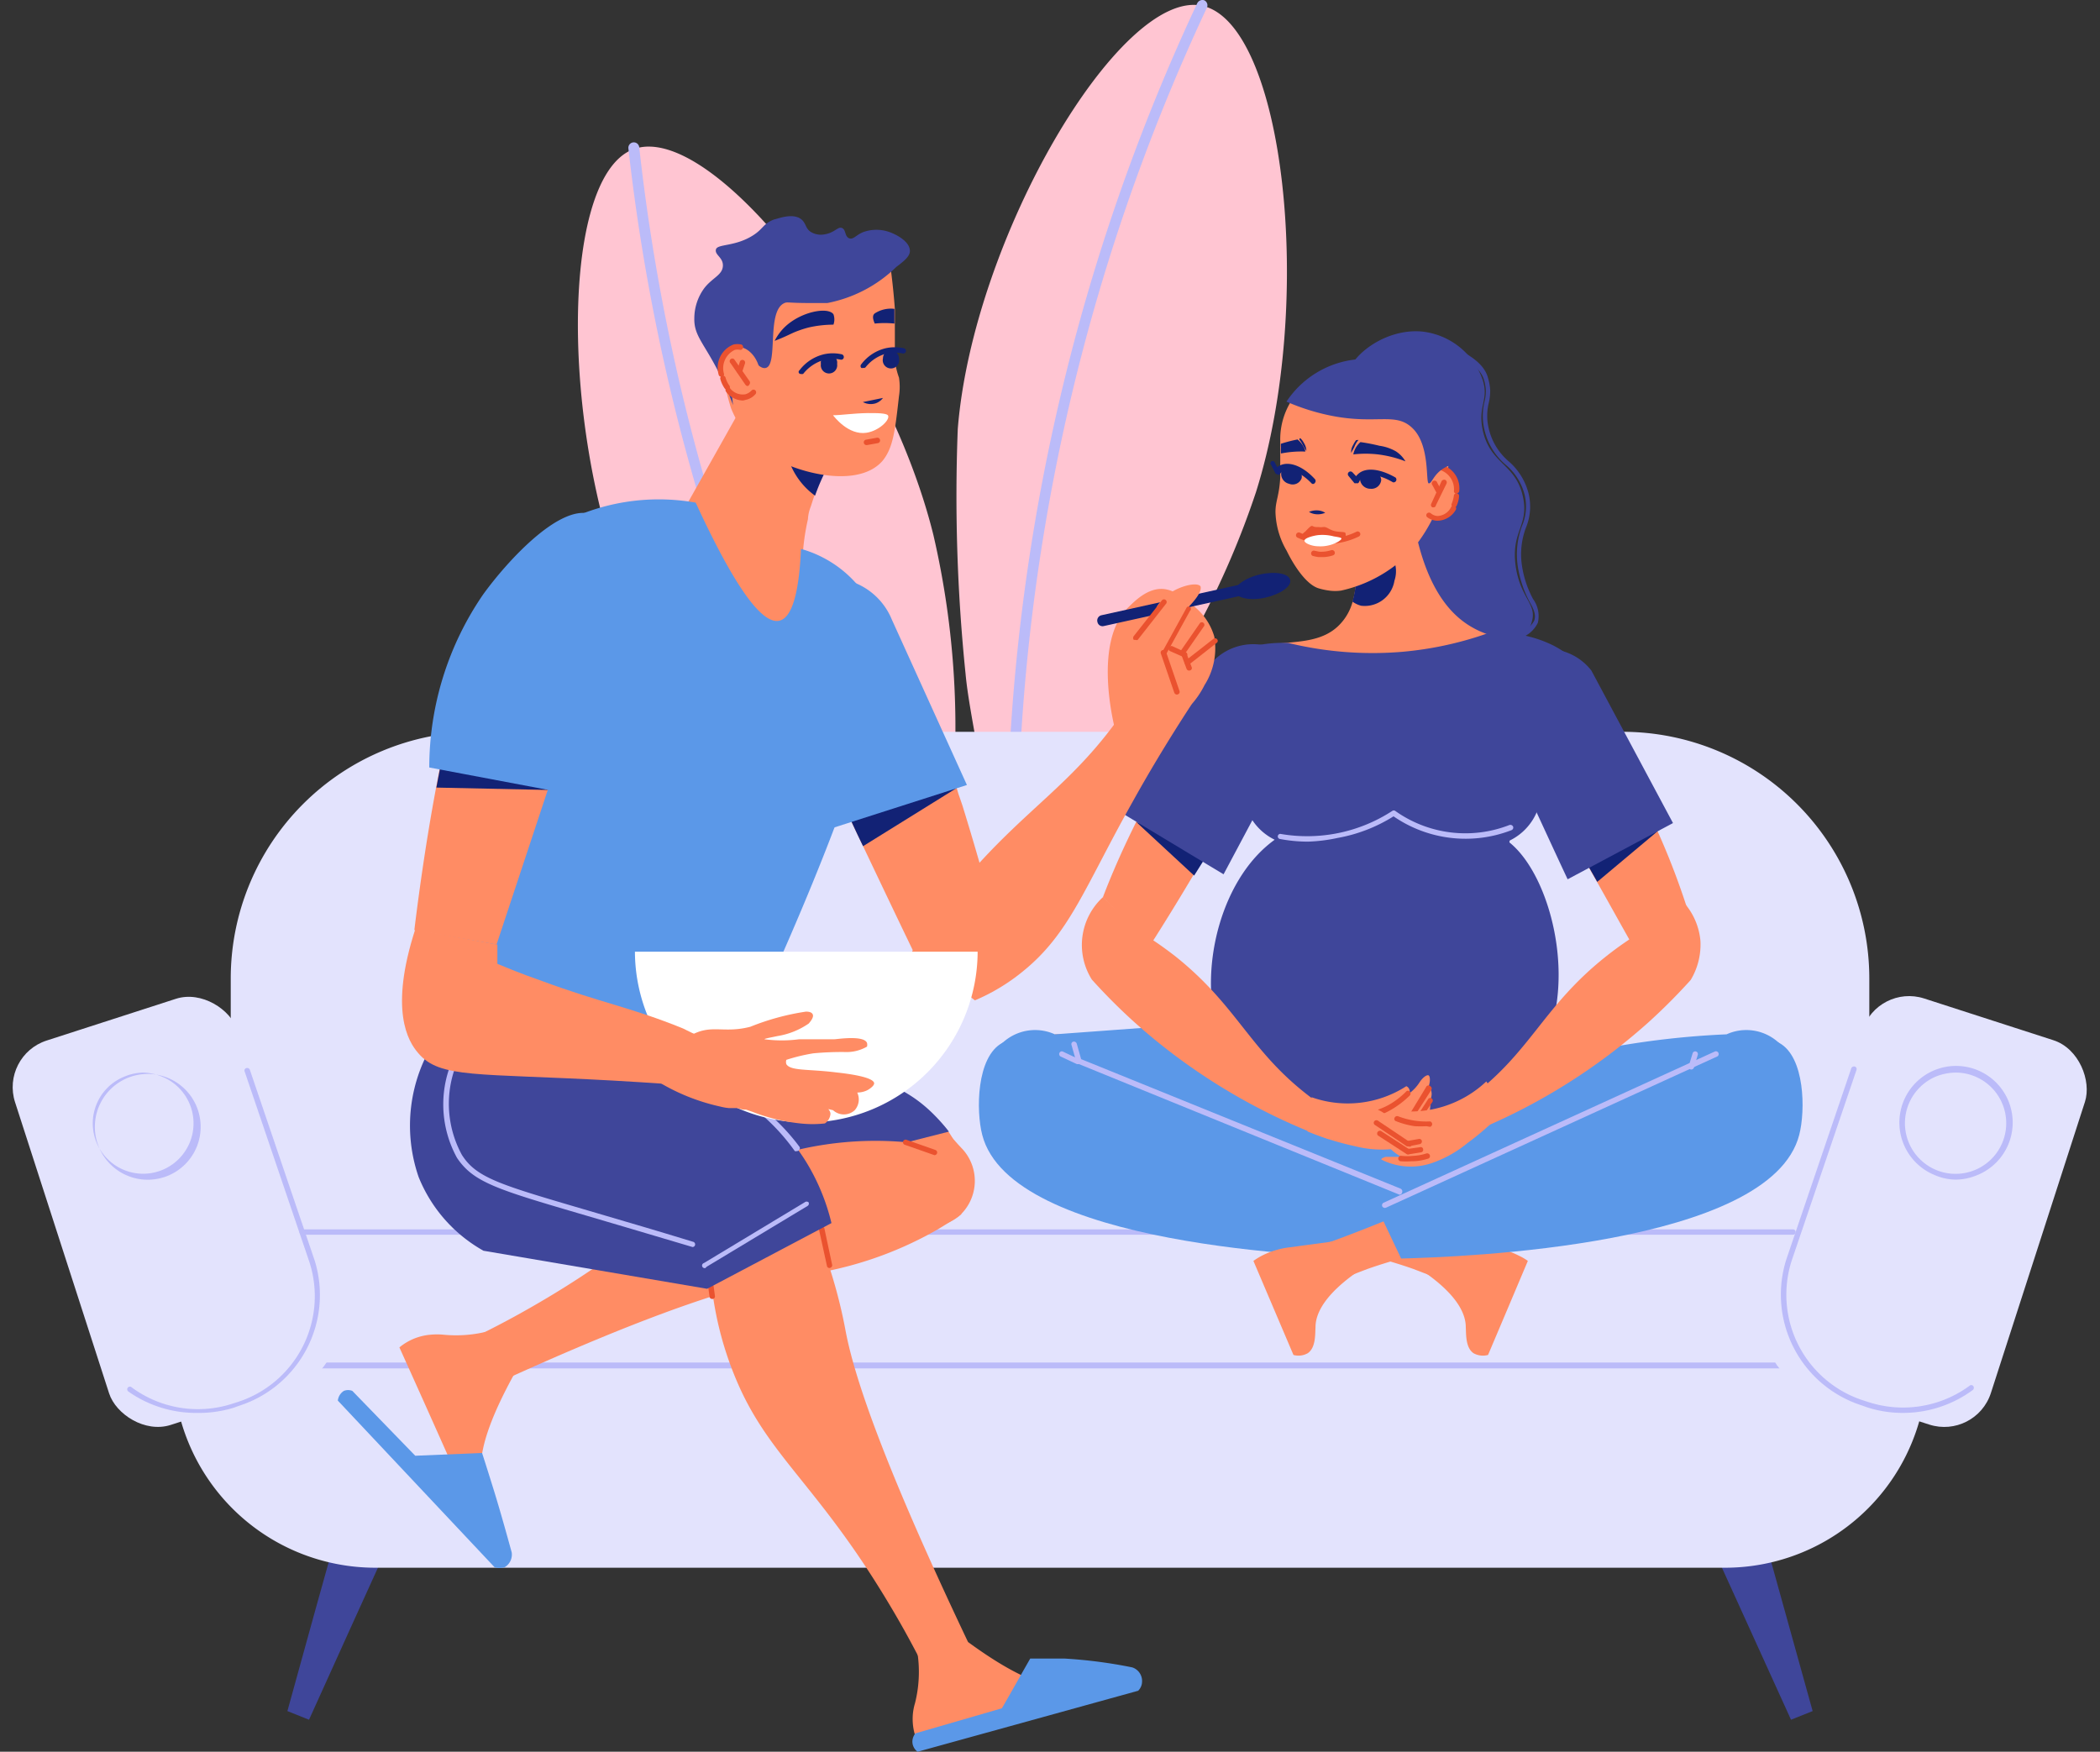 <svg xmlns="http://www.w3.org/2000/svg" width="225.491" height="188.121" viewBox="0 0 225.491 188.121">
  <rect x="0" y="0" width="225.491" height="188.121" fill="#333333" stroke="none"/>
  <g id="coverage-3" transform="translate(1.36 0.014)">
    <g id="Scene" transform="translate(-1.36 -0.014)">
      <g id="_6" data-name="6" transform="translate(0)">
        <path id="Path_15339" data-name="Path 15339" d="M63.531,48.457a91.745,91.745,0,0,1,1.811,30.837c-.348,2.09-1.045,4.5-1.533,9.1-.6,5.666-.186,8.15-1.37,8.638s-2.577-.929-7.663-6.641a115.958,115.958,0,0,1-7.663-8.87,187.649,187.649,0,0,1-14.4-21.967C23.428,41.212,22.894,10.073,31.37,7.031S58.376,27.651,63.531,48.457Z" transform="translate(36.69 8.978)" fill="#ffc5d2"/>
        <path id="Path_15340" data-name="Path 15340" d="M59.351,97.746a.581.581,0,0,1-.511-.279A217.278,217.278,0,0,1,40.008,58.828,216.974,216.974,0,0,1,27.7,7.232a.585.585,0,1,1,1.161-.139A215.954,215.954,0,0,0,41.03,58.433a214.953,214.953,0,0,0,18.809,38.43.6.6,0,0,1-.186.813A.72.72,0,0,1,59.351,97.746Z" transform="translate(39.778 8.731)" fill="#bbbbf9"/>
        <path id="Path_15341" data-name="Path 15341" d="M75.031,52.524A91.629,91.629,0,0,1,60.564,79.669,91.546,91.546,0,0,0,54.5,86.636c-3.46,4.644-4.389,6.966-5.666,6.641s-1.7-2.136-3.065-9.637c-1.138-6.246-1.718-9.288-1.927-11.61a186.628,186.628,0,0,1-.836-26.263C44.635,25.263,60.425-1.534,69.226.3S81.463,32.067,75.031,52.524Z" transform="translate(59.835 0.313)" fill="#ffc5d2"/>
        <path id="Path_15342" data-name="Path 15342" d="M45.773,94.2a.581.581,0,0,1-.581-.581A216.7,216.7,0,0,1,65.65.344a.627.627,0,0,1,.766-.325.6.6,0,0,1,.279.79A214.955,214.955,0,0,0,46.353,93.6.6.6,0,0,1,45.773,94.2Z" transform="translate(62.9 0.014)" fill="#bbbbf9"/>
        <path id="Path_15343" data-name="Path 15343" d="M35.8,33.83H158.759a26.5,26.5,0,0,1,26.495,26.495V91.116H9.31V60.325A26.5,26.5,0,0,1,35.8,33.83Z" transform="translate(15.466 44.759)" fill="#e3e3fd"/>
        <path id="Path_15344" data-name="Path 15344" d="M14.252,92.516l-2.322-.929q3.019-10.983,6.084-21.9l5.6,2.183Q18.919,82.183,14.252,92.516Z" transform="translate(18.93 92.168)" fill="#3f469a"/>
        <path id="Path_15345" data-name="Path 15345" d="M86.8,92.516l2.322-.929Q86.058,80.6,83.039,69.69L77.42,71.873Z" transform="translate(105.513 92.168)" fill="#3f469a"/>
        <path id="Path_15346" data-name="Path 15346" d="M173.236,84.851H28.361A21.711,21.711,0,0,1,6.65,63.14H194.97a21.688,21.688,0,0,1-21.735,21.711Z" transform="translate(11.95 83.509)" fill="#e3e3fd"/>
        <path id="Path_15347" data-name="Path 15347" d="M199.966,70.722H10.368a6.664,6.664,0,1,1,0-13.305h189.6a6.664,6.664,0,1,1,0,13.306Z" transform="translate(7.535 75.927)" fill="#e3e3fd"/>
        <path id="Path_15348" data-name="Path 15348" d="M195.121,63.628H6.8A.314.314,0,0,1,6.8,63h188.32a.279.279,0,0,1,.3.279.3.3,0,0,1-.3.348Z" transform="translate(11.775 83.323)" fill="#bbbbf9"/>
        <rect id="Rectangle_150" data-name="Rectangle 150" width="25.102" height="43.376" rx="5.26" transform="translate(0 113.363) rotate(-17.9)" fill="#e3e3fd"/>
        <path id="Path_15349" data-name="Path 15349" d="M12.062,86.423A12.609,12.609,0,0,1,4.608,84.1a.3.3,0,0,1,0-.418.279.279,0,0,1,.395,0,11.982,11.982,0,0,0,10.774,1.765l.65-.209a11.935,11.935,0,0,0,7.663-15l-6.966-20.5a.279.279,0,0,1,.186-.348.325.325,0,0,1,.372.163l6.966,20.5a12.493,12.493,0,0,1-8.1,15.6l-.65.232A12.678,12.678,0,0,1,12.062,86.423Z" transform="translate(9.139 65.311)" fill="#bbbbf9"/>
        <path id="Path_15350" data-name="Path 15350" d="M8.727,61.365a5.681,5.681,0,1,1,2.461-.372A5.782,5.782,0,0,1,8.727,61.365Zm0-11.494a5.6,5.6,0,0,0-2.183.464,5.41,5.41,0,1,0,4.18,0,5.968,5.968,0,0,0-2-.464Z" transform="translate(6.737 65.314)" fill="#bbbbf9"/>
        <rect id="Rectangle_151" data-name="Rectangle 151" width="25.102" height="43.376" rx="5.26" transform="translate(212.159 154.603) rotate(-162.1)" fill="#e3e3fd"/>
        <path id="Path_15351" data-name="Path 15351" d="M94.041,86.516a12.516,12.516,0,0,1-3.739-.581l-.65-.232a12.493,12.493,0,0,1-8.058-15.72l6.966-20.5a.325.325,0,0,1,.372-.163.279.279,0,0,1,.186.348l-6.966,20.5a11.935,11.935,0,0,0,7.663,15l.65.209a12.075,12.075,0,0,0,10.774-1.765.279.279,0,0,1,.395,0,.325.325,0,0,1,0,.418A12.632,12.632,0,0,1,94.041,86.516Z" transform="translate(110.232 65.218)" fill="#bbbbf9"/>
        <path id="Path_15352" data-name="Path 15352" d="M92.5,61.418a5.759,5.759,0,0,1-2.322-.511A6.084,6.084,0,1,1,94.637,61a5.922,5.922,0,0,1-2.136.418Zm0-11.494a5.968,5.968,0,0,0-2,.372,5.438,5.438,0,1,0,2-.372Z" transform="translate(117.507 65.261)" fill="#bbbbf9"/>
        <path id="Path_15353" data-name="Path 15353" d="M172.853,57.421H12.792a.279.279,0,0,1-.3-.279.3.3,0,0,1,.3-.3H172.853a.29.29,0,0,1,0,.581Z" transform="translate(19.67 75.18)" fill="#bbbbf9"/>
        <path id="Path_15354" data-name="Path 15354" d="M55.583,65.216,47.061,67.91c-2.136-4.389-4.226-8.8-6.316-13.189-.418-.859-.836-1.742-1.231-2.6s-.929-1.927-1.37-2.879l-1-2.043q0-9.938-.255-19.877a10.379,10.379,0,0,1,1.718.232c3.437.813,6.664,4.342,11.819,19.784.116.372.255.743.372,1.138s.186.65.3.952l.325.952C52.61,54.233,54.1,59.249,55.583,65.216Z" transform="translate(51.929 36.152)" fill="#ff8c64"/>
        <path id="Path_15355" data-name="Path 15355" d="M50.085,36.43,40.031,42.676c-.418-.859-.836-1.742-1.231-2.6s-.929-1.927-1.37-2.879Z" transform="translate(52.643 48.196)" fill="#122275"/>
        <path id="Path_15356" data-name="Path 15356" d="M40,54.015l15.813-5.062L47.751,31.189A7.175,7.175,0,0,0,34.1,35.438Z" transform="translate(48.011 35.348)" fill="#5b98e8"/>
        <path id="Path_15357" data-name="Path 15357" d="M40.566,61.421A5.666,5.666,0,0,0,48,61.862a5.062,5.062,0,0,0,.3-7.384l-.348-.372-1.742-1.974a6.27,6.27,0,0,0-5.155,1.231,5.759,5.759,0,0,0-.488,8.058Z" transform="translate(54.918 68.788)" fill="#ff8c64"/>
        <path id="Path_15358" data-name="Path 15358" d="M64.939,81.371,41.719,87.966a6.107,6.107,0,0,1-.859-3.6,5.758,5.758,0,0,1,.232-1.231,13.77,13.77,0,0,0,.163-6.014l4.064-1.672c7.315,5.643,10.728,6.223,12.47,5.619,1.231-.418,2.624,0,3.9-.418.79-.209,1.765-.581,2.531,0a1.742,1.742,0,0,1,.72.72Z" transform="translate(57.155 99.784)" fill="#ff8c64"/>
        <path id="Path_15359" data-name="Path 15359" d="M53.088,68c-4.18,2.972-9.01,1.7-18.577.79h-.673A53.151,53.151,0,0,1,21.809,65.4a15.233,15.233,0,0,1-1.416-6.827l6.8-8.754a49.113,49.113,0,0,1,6.966,0c13.445,1.091,17.973,4.2,20.318,6.688a7.709,7.709,0,0,1,2.67,5.5A8.383,8.383,0,0,1,53.088,68Z" transform="translate(30.112 65.736)" fill="#ff8c64"/>
        <path id="Path_15360" data-name="Path 15360" d="M49.262,76.334c-.673,1-2.113,3-4.946,6.966a71.8,71.8,0,0,1-5.364,7.245c-3.808,3.715-10.589,6.339-14.467,4.644-5.643-2.322-8.15-14.861-3.158-30.559,1.579-3.437,2.926-6.432,4.5-9.892v-4.83A74.121,74.121,0,0,1,28.5,33.771a14.42,14.42,0,0,1,18.577-9.66,57.5,57.5,0,0,1,7.942,3.367c.929.488,1.811.975,2.647,1.486a54.381,54.381,0,0,1,5.248,3.53c3.483,3,1.3,12.052.557,15.094A86.684,86.684,0,0,1,49.262,76.334Z" transform="translate(27.808 30.862)" fill="#ff8c64"/>
        <path id="Path_15361" data-name="Path 15361" d="M42.413,60.01A11.61,11.61,0,0,1,37.328,69.3a11.959,11.959,0,0,1-7.338,2.09,12.423,12.423,0,0,1-9.846-5.55,11.61,11.61,0,0,1,10.4-18.112A12.261,12.261,0,0,1,37.653,50.3a11.773,11.773,0,0,1,4.76,9.706Z" transform="translate(27.133 63.093)" fill="#ff8c64"/>
        <path id="Path_15362" data-name="Path 15362" d="M59.994,67c-4.18,2.949-9.01,1.7-18.577.79h-.7a55.1,55.1,0,0,1-12.052-3.3,15.233,15.233,0,0,1-1.416-6.827L34.08,48.91a49.132,49.132,0,0,1,6.966,0C54.468,50,59.019,53.113,61.364,55.6a7.733,7.733,0,0,1,2.74,5.527A8.383,8.383,0,0,1,59.994,67Z" transform="translate(39.181 64.533)" fill="#ff8c64"/>
        <path id="Path_15363" data-name="Path 15363" d="M46.628,59.144a11.8,11.8,0,0,1-4.482,9.288,9.822,9.822,0,0,1-6.525,2.09,10.7,10.7,0,0,1-8.661-5.387,12.818,12.818,0,0,1-1.788-6.827A11.03,11.03,0,0,1,36.179,47a10.264,10.264,0,0,1,6.316,2.578,12.353,12.353,0,0,1,4.133,9.567Z" transform="translate(36.432 62.171)" fill="#ff8c64"/>
        <path id="Path_15364" data-name="Path 15364" d="M59.2,104.9l-5.132,1.927c-.7-1.347-1.788-3.413-3.251-5.852-7.524-12.632-12.771-15.79-16.255-23.662a36.433,36.433,0,0,1-3.042-17L39.508,54c.255.441.673,1.138,1.138,2.02A53.849,53.849,0,0,1,46.079,71.6C47.008,76.431,50.027,85.58,59.2,104.9Z" transform="translate(44.737 71.425)" fill="#ff8c64"/>
        <path id="Path_15365" data-name="Path 15365" d="M49.405,22.174a28.586,28.586,0,0,0-1.974,2.6,17.509,17.509,0,0,0-1.115,1.881,22.78,22.78,0,0,0-1.556,3.46c-.139.372-.255.766-.395,1.184a4.227,4.227,0,0,0-.3,1.347,24.1,24.1,0,0,0-.581,6.5L29.9,33.134c2.926-5.225,5.875-10.426,8.8-15.674Z" transform="translate(42.688 23.116)" fill="#ff8c64"/>
        <path id="Path_15366" data-name="Path 15366" d="M39.734,23.972a22.781,22.781,0,0,0-1.556,3.46,7.825,7.825,0,0,1-3.2-5.573,8.708,8.708,0,0,1,0-1.718l4.528-.65a22.594,22.594,0,0,0,.232,4.482Z" transform="translate(49.34 25.8)" fill="#122275"/>
        <path id="Path_15367" data-name="Path 15367" d="M50.185,13.4c.186,1.37.372,2.972.511,4.83v5.5a8.237,8.237,0,0,0,.441,1.881,6.41,6.41,0,0,1,0,2c-.418,3.715-.627,5.573-1.788,6.966-2.9,3.274-10.5.929-13.05-1.231a13.328,13.328,0,0,1-2.067-2.322,11.725,11.725,0,0,1-1.115-2.09,22.594,22.594,0,0,1-1.045-5.619,23.731,23.731,0,0,1,.743-8.824,16.115,16.115,0,0,1,8.894-3.2A15.813,15.813,0,0,1,50.185,13.4Z" transform="translate(45.392 14.94)" fill="#ff8c64"/>
        <path id="Path_15368" data-name="Path 15368" d="M40.776,15.853a1.645,1.645,0,0,0,0-1.115c-.6-.836-3.553-.279-5.271,1.416a5.619,5.619,0,0,0-1.045,1.44l.418-.163c1.045-.418,1.416-.673,2.136-.929a11.169,11.169,0,0,1,1.115-.348,12.052,12.052,0,0,1,2.647-.3Z" transform="translate(48.717 19.011)" fill="#122275"/>
        <path id="Path_15369" data-name="Path 15369" d="M41.308,14.289v1.579a10.217,10.217,0,0,0-2.113,0c-.279-.627-.209-.929,0-1.091A3.176,3.176,0,0,1,41.308,14.289Z" transform="translate(54.733 18.88)" fill="#122275"/>
        <path id="Path_15370" data-name="Path 15370" d="M38.54,18.831a1.788,1.788,0,0,0,1.37.139,1.649,1.649,0,0,0,.79-.581Z" transform="translate(54.111 24.346)" fill="#122275"/>
        <path id="Path_15371" data-name="Path 15371" d="M38.874,21.022a.292.292,0,0,1-.046-.581l1.161-.209a.294.294,0,1,1,.093.581l-1.161.209Z" transform="translate(54.171 26.776)" fill="#ea522f"/>
        <path id="Path_15372" data-name="Path 15372" d="M43.081,19.37c.186.464-.975,1.625-2.322,1.834-1.951.3-3.483-1.742-3.6-1.881.859,0,2.16-.209,3.739-.232S43.012,19.185,43.081,19.37Z" transform="translate(52.286 25.27)" fill="#fff"/>
        <path id="Path_15373" data-name="Path 15373" d="M45.032,19.31H43.1c-2.322,0-2.322-.139-2.67,0-1.974.836-.65,6.618-2,6.966-.975.3-2.322-2.485-3.158-2.322s-.766,2.786-.372,6.316a29.467,29.467,0,0,0-1.533-3.506c-1.579-3.135-2.67-3.948-2.624-5.805a5.48,5.48,0,0,1,1.091-3.274c.859-1.091,1.9-1.37,1.974-2.322s-.906-1.207-.743-1.811,2.02-.279,3.948-1.486c1.184-.743,1.068-1.254,2.322-1.742.232,0,1.951-.766,2.9,0,.557.464.418,1.022,1.091,1.393a2.067,2.067,0,0,0,1.44.209c1.045-.163,1.393-.859,1.834-.673s.279.882.743,1.091.766-.348,1.533-.65a4.18,4.18,0,0,1,2.833,0c.72.255,2.16,1,2.183,2,0,.511-.372.929-1.463,1.742A14.536,14.536,0,0,1,45.032,19.31Z" transform="translate(43.811 13.232)" fill="#3f469a"/>
        <path id="Path_15374" data-name="Path 15374" d="M32.082,19.235c.372,1.509,1.556,2.485,2.67,2.206a2.485,2.485,0,0,0,1.393-3.158C35.774,16.8,34.59,15.8,33.5,16.077a2.508,2.508,0,0,0-1.416,3.158Z" transform="translate(45.382 21.226)" fill="#ff8c64"/>
        <path id="Path_15375" data-name="Path 15375" d="M34.075,19.323a2.322,2.322,0,0,1-1.811-.929.325.325,0,0,1,0-.418.279.279,0,0,1,.395,0,1.718,1.718,0,0,0,1.672.673A1.486,1.486,0,0,0,35,18.232a.279.279,0,0,1,.395,0,.3.3,0,0,1,0,.418,1.881,1.881,0,0,1-.952.581Z" transform="translate(45.712 23.691)" fill="#ea522f"/>
        <path id="Path_15376" data-name="Path 15376" d="M32.654,18.844a.279.279,0,0,1-.232-.116,3.251,3.251,0,0,1-.464-1,.29.29,0,0,1,.557-.163,2.763,2.763,0,0,0,.395.836.3.3,0,0,1,0,.395Z" transform="translate(45.391 22.986)" fill="#ea522f"/>
        <path id="Path_15377" data-name="Path 15377" d="M32.231,19.4a.279.279,0,0,1-.3-.232,2.67,2.67,0,0,1,1.6-3.228,2.02,2.02,0,0,1,.836,0,.3.3,0,0,1-.116.581,1.231,1.231,0,0,0-.581,0A2.16,2.16,0,0,0,32.51,19.1a.279.279,0,0,1-.232.325Z" transform="translate(45.233 21.055)" fill="#ea522f"/>
        <path id="Path_15378" data-name="Path 15378" d="M34.3,19.521a.325.325,0,0,1-.232-.139l-1.6-2.322a.287.287,0,0,1,.395-.418l1.625,2.322a.3.3,0,0,1,0,.395.255.255,0,0,1-.186.163Z" transform="translate(45.972 21.938)" fill="#ea522f"/>
        <path id="Path_15379" data-name="Path 15379" d="M33,18.11a.279.279,0,0,1-.255-.395l.279-.882a.29.29,0,0,1,.557.163l-.3.906A.279.279,0,0,1,33,18.11Z" transform="translate(46.416 22.025)" fill="#ea522f"/>
        <path id="Path_15380" data-name="Path 15380" d="M41.387,86.7,65.073,80.15a1.393,1.393,0,0,0,.418-.952,1.533,1.533,0,0,0-1.045-1.556,51.549,51.549,0,0,0-7.315-.952H53.485c-1.022,1.788-2.02,3.576-3.042,5.341l-9.288,2.694a1.44,1.44,0,0,0-.325.859,1.37,1.37,0,0,0,.557,1.115Z" transform="translate(57.138 101.423)" fill="#5b98e8"/>
        <path id="Path_15381" data-name="Path 15381" d="M35.826,18.543a.219.219,0,0,1-.163-.395,4.644,4.644,0,0,1,2.624-1.718,4.389,4.389,0,0,1,1.9,0,.3.3,0,0,1,.232.348.279.279,0,0,1-.325.232,4.18,4.18,0,0,0-1.7,0,4.366,4.366,0,0,0-2.322,1.509A.279.279,0,0,1,35.826,18.543Z" transform="translate(50.184 21.616)" fill="#122275"/>
        <path id="Path_15382" data-name="Path 15382" d="M38.348,17.4a.882.882,0,1,1-1.742,0,.882.882,0,1,1,1.742,0Z" transform="translate(51.539 21.687)" fill="#122275"/>
        <path id="Path_15383" data-name="Path 15383" d="M38.7,18.263a.255.255,0,0,1-.186,0,.279.279,0,0,1,0-.395,4.644,4.644,0,0,1,2.624-1.718,4.482,4.482,0,0,1,1.927,0,.285.285,0,1,1-.116.557,4.482,4.482,0,0,0-1.672,0,4.273,4.273,0,0,0-2.322,1.509.325.325,0,0,1-.255.046Z" transform="translate(53.971 21.245)" fill="#122275"/>
        <path id="Path_15384" data-name="Path 15384" d="M41.2,17.049a.882.882,0,1,1-1.718,0,.859.859,0,1,1,1.718,0Z" transform="translate(55.327 21.437)" fill="#122275"/>
        <path id="Path_15385" data-name="Path 15385" d="M46.072,62.406,27.89,52.142,39.756,47.73c2.879,1.115,5.271,1.951,6.966,2.508,6.85,2.322,10.1,3.019,13.282,6.084a19.668,19.668,0,0,1,1.858,2.067Z" transform="translate(40.03 63.136)" fill="#3f469a"/>
        <path id="Path_15386" data-name="Path 15386" d="M26.909,85.467q-4.876-11.076-9.8-21.99a6.037,6.037,0,0,1,3.413-1.37,7.478,7.478,0,0,1,1.254,0,13.933,13.933,0,0,0,5.991-.7l2.322,3.785c-4.644,8.058-4.644,11.494-3.785,13.143.581,1.161.441,2.6.952,3.785.325.789.836,1.7.464,2.508a1.927,1.927,0,0,1-.813.836Z" transform="translate(25.778 81.222)" fill="#ff8c64"/>
        <path id="Path_15387" data-name="Path 15387" d="M22.031,79.433l-1.811-5.2c1.37-.65,3.46-1.672,5.945-3.065,12.841-7.175,16.255-12.307,24.1-15.7a36.619,36.619,0,0,1,17.09-2.578l5.991,7.733c-.534.372-1.44.975-2.577,1.649a39.615,39.615,0,0,1-15.21,4.992C50.639,67.892,41.328,70.516,22.031,79.433Z" transform="translate(29.89 69.77)" fill="#ff8c64"/>
        <path id="Path_15388" data-name="Path 15388" d="M14.26,65.4,31.1,83.307a1.765,1.765,0,0,0,1.068,0,1.579,1.579,0,0,0,.766-1.6c-.581-2.113-1.184-4.273-1.858-6.479-.441-1.416-.882-2.833-1.324-4.2l-7.175.3-6.757-6.966a1.231,1.231,0,0,0-.906,0,1.416,1.416,0,0,0-.65,1.045Z" transform="translate(22.011 85.007)" fill="#5b98e8"/>
        <path id="Path_15389" data-name="Path 15389" d="M43.778,54.361,40.6,53.247a.283.283,0,1,1,.186-.534L43.871,53.8a.285.285,0,0,1-.093.557Z" transform="translate(56.559 69.694)" fill="#ea522f"/>
        <path id="Path_15390" data-name="Path 15390" d="M37.65,61.188a.279.279,0,0,1-.279-.232l-.859-3.924a.3.3,0,0,1,.581-.116l.836,3.924a.279.279,0,0,1-.209.325Z" transform="translate(51.424 74.989)" fill="#ea522f"/>
        <path id="Path_15391" data-name="Path 15391" d="M31.809,60.973a.279.279,0,0,1-.279-.255L31.391,59.7a.292.292,0,0,1,.581-.07l.139,1.022a.279.279,0,0,1-.255.325Z" transform="translate(44.657 78.524)" fill="#ea522f"/>
        <path id="Path_15392" data-name="Path 15392" d="M49.5,74.995l-24.01-4.087a15.86,15.86,0,0,1-6.966-7.918,16.928,16.928,0,0,1,1.788-14.722c2.508-.279,29.908-2.926,39.824,13.1a22.663,22.663,0,0,1,2.717,6.571Z" transform="translate(26.427 63.411)" fill="#3f469a"/>
        <path id="Path_15393" data-name="Path 15393" d="M53.257,79.6A16.254,16.254,0,0,1,44.2,84.244c-4.644.534-4.969-2.067-10.891-2.136-4.644,0-7.245,1.486-12.423.232A20.36,20.36,0,0,1,18.24,81.5c.163-1.416.418-3.53.79-6.061.511-3.344,1.022-6.084,1.579-8.615,2.136-9.59,3.808-11.61,5.132-18.577C27.6,38.313,24.6,33.436,28.759,28.769a14.165,14.165,0,0,1,3.808-2.9,22.71,22.71,0,0,1,14.861-2.438q6.153,13.352,8.986,12.679c1.324-.3,2.113-2.879,2.322-7.709a12.4,12.4,0,0,1,7.709,6.316,12.8,12.8,0,0,1,.743,7.477C65.425,53.592,54.372,77.208,53.257,79.6Z" transform="translate(27.272 30.546)" fill="#5b98e8"/>
        <path id="Path_15394" data-name="Path 15394" d="M33.869,45.478c-.6,1.742-1.161,3.46-1.742,5.2l-5.5,16.6L17.8,65.727c.743-6.107,1.579-11.262,2.322-15.233l.186-1c.139-.72.279-1.463.418-2.136,3.181-15.976,5.945-19.877,9.288-21.108a8.174,8.174,0,0,1,1.672-.441Q32.731,35.539,33.869,45.478Z" transform="translate(26.691 34.156)" fill="#ff8c64"/>
        <path id="Path_15395" data-name="Path 15395" d="M30.848,38.45,18.82,38.195l.186-1c.139-.72.279-1.463.418-2.136h.418C23.464,36.151,27.133,37.243,30.848,38.45Z" transform="translate(28.039 46.385)" fill="#122275"/>
        <path id="Path_15396" data-name="Path 15396" d="M34.745,54.112,18.49,51.047A32.857,32.857,0,0,1,24.272,32.47c2.578-3.576,8.5-10.1,11.889-8.522S38.483,34.072,38.344,35Q36.533,44.521,34.745,54.112Z" transform="translate(27.603 31.374)" fill="#5b98e8"/>
        <path id="Path_15397" data-name="Path 15397" d="M42.6,58.382a.325.325,0,0,1-.232,0,22.083,22.083,0,0,0-3.228-3.622,23.825,23.825,0,0,0-8.824-4.876.279.279,0,0,1-.186-.348.3.3,0,0,1,.372-.209,24.335,24.335,0,0,1,9.01,4.992,22.222,22.222,0,0,1,3.321,3.553.279.279,0,0,1,0,.395.255.255,0,0,1-.232.116Z" transform="translate(42.972 65.231)" fill="#bbbbf9"/>
        <path id="Path_15398" data-name="Path 15398" d="M31.465,62.692a.279.279,0,1,1-.163-.534l10.821-6.525a.325.325,0,0,1,.418,0,.3.3,0,0,1-.116.395L31.6,62.553Z" transform="translate(44.281 73.484)" fill="#bbbbf9"/>
        <path id="Path_15399" data-name="Path 15399" d="M45.916,68.65l-7.361-2.183-4.017-1.184c-9.59-2.81-12.144-3.553-13.932-6.223a11.935,11.935,0,0,1-.859-9.5.3.3,0,0,1,.348-.209.279.279,0,0,1,.209.348,11.471,11.471,0,0,0,.836,9.056c1.579,2.485,4.11,3.2,13.538,5.968l4.017,1.184c3.181.929,5.759,1.718,7.291,2.183a.286.286,0,0,1-.07.557Z" transform="translate(28.459 65.274)" fill="#bbbbf9"/>
        <path id="Path_15400" data-name="Path 15400" d="M79.023,40.581c.511,3.437,2.322,4.017,1.718,5.945-.65,2.6-4.644,4.644-7.942,4.157a9.915,9.915,0,0,1-7.524-6.966c-2.485-8.406,7.849-16.022,5.016-20.2-2.067-3.042-8.685-.766-9.288-2.81s3.576-5.805,8.011-5.364a7.779,7.779,0,0,1,6.455,5.178c.7,2.183-.534,2.786,0,5.364.766,3.646,3.437,3.6,4.273,6.966S78.465,36.634,79.023,40.581Z" transform="translate(83.732 20.267)" fill="#3f469a"/>
        <path id="Path_15401" data-name="Path 15401" d="M74.994,48.039l-.163-.557a2.81,2.81,0,0,0,1.927-1.37c.232-.6,0-1.207-.511-2.09a12.167,12.167,0,0,1-1.231-3.692,8.777,8.777,0,0,1,.441-4.412,5.318,5.318,0,0,0,.279-3.367,6.177,6.177,0,0,0-2-3.181,6.966,6.966,0,0,1-2.322-3.831,6.525,6.525,0,0,1,0-2.9,4.644,4.644,0,0,0,.163-1.3,4.992,4.992,0,0,0-.186-1.068c-.72-2.647-6.177-3.948-7.245-4.18V15.53c1.6.325,6.966,1.672,7.663,4.5a5.735,5.735,0,0,1,.232,1.277,5.572,5.572,0,0,1-.163,1.44,5.805,5.805,0,0,0,0,2.67A6.572,6.572,0,0,0,74,28.952a6.78,6.78,0,0,1,2.16,3.46,5.945,5.945,0,0,1-.279,3.692,8.1,8.1,0,0,0-.418,4.133,10.937,10.937,0,0,0,1.184,3.53,3.112,3.112,0,0,1,.511,2.554A3.2,3.2,0,0,1,74.994,48.039Z" transform="translate(87.969 20.565)" fill="#3f469a"/>
        <path id="Path_15402" data-name="Path 15402" d="M96.528,44.768,54.15,44.536a9.033,9.033,0,0,1,2.485-4.9c3.762-3.553,9.126-1.091,12.284-4.064A5.689,5.689,0,0,0,70.474,33a13.77,13.77,0,0,0,.3-5.805,2.683,2.683,0,0,0-.116-.929h.627l3.878-.279a1.324,1.324,0,0,1,0-1.765,1.3,1.3,0,0,1,1.927.372c1.3,6.966,3.971,9.846,6.339,11.146,3.46,1.927,6.966.975,10.287,3.924a10.032,10.032,0,0,1,2.81,5.109Z" transform="translate(74.748 31.684)" fill="#ff8c64"/>
        <path id="Path_15403" data-name="Path 15403" d="M84.467,32.933a.874.874,0,0,1,.813,1.138H56.741a.72.72,0,0,1,.186-.813.766.766,0,0,1,.557-.139,24.034,24.034,0,0,1,8.731-.766c1.649.186,2.067.418,3.9.511a47.37,47.37,0,0,0,7.268-.627A21.874,21.874,0,0,1,84.467,32.933Z" transform="translate(78.102 42.59)" fill="#fff"/>
        <path id="Path_15404" data-name="Path 15404" d="M63.76,30.7a7.407,7.407,0,0,0,.929.348,8.267,8.267,0,0,0,3.3.279c2.856-.232,5.5-.65,6.409-.79l-6.177.209Z" transform="translate(87.453 40.409)" fill="#122275"/>
        <path id="Path_15405" data-name="Path 15405" d="M68.7,30.7a6.711,6.711,0,0,1-.952.348,8.127,8.127,0,0,1-3.274.279c-2.856-.232-5.527-.65-6.409-.79l6.177.209Z" transform="translate(79.918 40.409)" fill="#122275"/>
        <path id="Path_15406" data-name="Path 15406" d="M46.5,56.668c.72-2.949,1.416-5.9,2.136-8.847a193.3,193.3,0,0,1,19.343.906c6.479.65,12.493,1.556,17.95,2.624a10.774,10.774,0,0,1,1.765,14.4,10.264,10.264,0,0,1-9.846,3.135,77.249,77.249,0,0,1-8.708-1.765A72.774,72.774,0,0,1,46.5,56.668Z" transform="translate(64.634 63.254)" fill="#ff8c64"/>
        <path id="Path_15407" data-name="Path 15407" d="M88.5,71.946a35.945,35.945,0,0,0-5.016-6.711l3.135-16.255a6.037,6.037,0,0,0,3.39-5.387,5.968,5.968,0,0,0-1.579-4.017l.836-4.3a11.4,11.4,0,0,0-3.692-2.949,13.77,13.77,0,0,0-11.61.325,13.932,13.932,0,0,0-11.61-.325,11.262,11.262,0,0,0-3.6,2.856c.255,1.416.534,2.856.813,4.3A5.968,5.968,0,0,0,57.984,43.5a6.037,6.037,0,0,0,3.39,5.387l3.135,16.255a35.946,35.946,0,0,0-5.016,6.711,37.153,37.153,0,0,0-4.783,15.07A53.663,53.663,0,0,0,73.751,91.1c.116-1.231.488-1.231.6,0a55.57,55.57,0,0,0,7.106-.673A54.754,54.754,0,0,0,93.28,87.086,37.153,37.153,0,0,0,88.5,71.946Z" transform="translate(75.489 41.288)" fill="#3f469a"/>
        <path id="Path_15408" data-name="Path 15408" d="M91.775,57.352c-1.138,8.011-7.709,18.577-18.461,18.577S55.69,65.642,54.738,57.352C54,50.177,57.316,41.1,64.027,38.566a14.374,14.374,0,0,1,9.126.325l.418.116c5.225,1.463,8.661-.232,10.914.163C89.035,39.936,92.89,49.317,91.775,57.352Z" transform="translate(75.391 50.24)" fill="#3f469a"/>
        <path id="Path_15409" data-name="Path 15409" d="M88.772,69.642a8.731,8.731,0,0,1-5.736,1.533c-.859,0-1.742-.441-3.785-.72-1.37-.209-2.322-.279-2.624-.3-6.966-.534-20.458-7.825-20.458-7.825-2.322-1.207-5.2-2.879-8.638-5.039a5.039,5.039,0,0,1-3.042-5.782,5.132,5.132,0,0,1,6.966-2.972L68.57,47.28l17.044,6.664C86.659,59.169,87.634,64.417,88.772,69.642Z" transform="translate(61.814 62.541)" fill="#5b98e8"/>
        <path id="Path_15410" data-name="Path 15410" d="M51.822,49.511a5.6,5.6,0,0,1,2.9,7.2,5.782,5.782,0,0,1-5.271,3.367c-.7-.418-1.44-.813-2.322-1.231l-2.09-1.068a6.154,6.154,0,0,1-.534-5.364A5.619,5.619,0,0,1,51.822,49.511Z" transform="translate(61.495 64.908)" fill="#ff8c64"/>
        <path id="Path_15411" data-name="Path 15411" d="M93.817,69.044,91.124,72.62c-.882-.395-2.322-.975-3.971-1.6-13.259-4.644-20.69-1.463-30.977-5.48a33.832,33.832,0,0,1-9.706-5.852c.859-3.46,1.742-6.966,2.6-10.356,9.521,3.831,16.719,7.268,21.688,9.776,2.74,1.393,7.361,3.785,13.932,6.5C88.5,67.14,91.658,68.3,93.817,69.044Z" transform="translate(64.595 65.251)" fill="#ff8c64"/>
        <path id="Path_15412" data-name="Path 15412" d="M75.729,59.49q-2.136,5.062-4.273,10.1a2.067,2.067,0,0,1-1.556-.186c-.882-.6-.789-2.067-.836-2.81,0-1.463-.975-3.53-4.644-6.037L67.114,57.4l4.644.627a8.847,8.847,0,0,1,3.065.929,5.712,5.712,0,0,1,.906.534Z" transform="translate(88.326 75.92)" fill="#ff8c64"/>
        <path id="Path_15413" data-name="Path 15413" d="M87.013,71.664c-6.5-.163-39.684-1.347-42.749-13.282-.673-2.578-.627-8.406,2.183-9.892s6.061.836,6.711,1.254l8.824,5.225L89.846,65.952Z" transform="translate(61.204 63.491)" fill="#5b98e8"/>
        <path id="Path_15414" data-name="Path 15414" d="M70.3,69.19a8.708,8.708,0,0,0,5.736,1.533c.859,0,1.742-.441,3.762-.72,1.393-.209,2.322-.279,2.647-.3,6.966-.534,20.434-7.825,20.434-7.825,2.322-1.207,5.225-2.879,8.661-5.039a5.039,5.039,0,0,0,3.042-5.782,5.132,5.132,0,0,0-6.966-2.972,91.512,91.512,0,0,0-16.9,2.322c-5.736,1.393-7.686,2.461-11.053,3.065-5.039.952-12.725.766-23.221-5.062Z" transform="translate(77.776 62.993)" fill="#5b98e8"/>
        <path id="Path_15415" data-name="Path 15415" d="M80.348,49.506a5.573,5.573,0,0,0-2.9,7.2,5.759,5.759,0,0,0,5.248,3.367l2.322-1.231,2.09-1.068a6.154,6.154,0,0,0,.534-5.364,5.619,5.619,0,0,0-7.291-2.9Z" transform="translate(105 64.912)" fill="#ff8c64"/>
        <path id="Path_15416" data-name="Path 15416" d="M59,69.044l2.717,3.576c.882-.395,2.322-.975,3.971-1.6,13.259-4.644,20.666-1.463,30.977-5.48a34.135,34.135,0,0,0,9.706-5.852c-.882-3.46-1.742-6.966-2.6-10.356-9.521,3.831-16.719,7.268-21.688,9.776-2.74,1.393-7.361,3.785-13.932,6.5C64.41,67.14,61.322,68.3,59,69.044Z" transform="translate(81.16 65.251)" fill="#ff8c64"/>
        <path id="Path_15417" data-name="Path 15417" d="M56.6,59.49l4.3,10.1a2,2,0,0,0,1.533-.186c.882-.6.789-2.067.836-2.81,0-1.463,1-3.53,4.644-6.037L65.168,57.4l-4.644.627a8.847,8.847,0,0,0-3.065.929,7.868,7.868,0,0,0-.859.534Z" transform="translate(77.987 75.92)" fill="#ff8c64"/>
        <path id="Path_15418" data-name="Path 15418" d="M64.977,71.664c6.5-.163,39.684-1.347,42.749-13.282.673-2.578.627-8.406-2.183-9.892s-6.061.836-6.734,1.254l-8.8,5.225L62.26,65.928Z" transform="translate(85.47 63.491)" fill="#5b98e8"/>
        <path id="Path_15419" data-name="Path 15419" d="M91.144,51.916l1.927-.488a10.635,10.635,0,0,1-3.413,4.133C87.87,56.839,86.8,56.653,81.6,58.511a26.494,26.494,0,0,1-3.762,1.324,14.7,14.7,0,0,1-7.849-1.022C64.51,57.071,61,55.98,57.73,52.659A19.018,19.018,0,0,1,54.2,47.69l1.207-.65,13.027,1.022Z" transform="translate(74.814 62.223)" fill="#3f469a"/>
        <path id="Path_15420" data-name="Path 15420" d="M62.854,65.437a.325.325,0,0,1-.279-.163.3.3,0,0,1,.139-.395l35.6-16.255a.3.3,0,0,1,.255.534L62.97,65.414Z" transform="translate(85.851 64.284)" fill="#bbbbf9"/>
        <path id="Path_15421" data-name="Path 15421" d="M77.015,50.558a.291.291,0,0,1-.279-.372l.418-1.37a.29.29,0,0,1,.557.163l-.418,1.37a.3.3,0,0,1-.279.209Z" transform="translate(104.594 64.301)" fill="#bbbbf9"/>
        <path id="Path_15422" data-name="Path 15422" d="M83.094,63.55,48.612,49.5a.3.3,0,0,1-.163-.372.348.348,0,0,1,.395-.163L83.21,62.9a.325.325,0,0,1,.163.372A.3.3,0,0,1,83.094,63.55Z" transform="translate(67.19 64.755)" fill="#bbbbf9"/>
        <path id="Path_15423" data-name="Path 15423" d="M49.642,49.981h-.116l-1.742-.813a.3.3,0,0,1-.139-.395.279.279,0,0,1,.372-.139l1.765.836a.266.266,0,0,1-.139.511Z" transform="translate(66.113 64.298)" fill="#bbbbf9"/>
        <path id="Path_15424" data-name="Path 15424" d="M48.921,50.3a.3.3,0,0,1-.279-.209L48.2,48.535a.279.279,0,0,1,.186-.372.325.325,0,0,1,.372.209l.441,1.556a.279.279,0,0,1-.186.372Z" transform="translate(66.858 63.7)" fill="#bbbbf9"/>
        <path id="Path_15425" data-name="Path 15425" d="M65.685,29.195a3.228,3.228,0,0,1-3.576,2.67,2.879,2.879,0,0,1-.929-.441,13.77,13.77,0,0,0,.3-5.805,2.694,2.694,0,0,1,2.16-.488,3.181,3.181,0,0,1,2.043,4.064Z" transform="translate(84.042 33.186)" fill="#122275"/>
        <path id="Path_15426" data-name="Path 15426" d="M71.808,36.851a14.768,14.768,0,0,1-7.152,3.855,4.644,4.644,0,0,1-1.254,0,6.966,6.966,0,0,1-1.254-.279c-1.718-.65-3.2-3.739-3.321-3.994a8.685,8.685,0,0,1-1.207-4.157c0-1.207.395-1.7.511-3.669V26.077a4.643,4.643,0,0,1,0-.581,3.276,3.276,0,0,1,0-.464c0-.139,0-.279,0-.441a7.756,7.756,0,0,1,1.927-5.248,8.777,8.777,0,0,1,4.3-2.02,8.917,8.917,0,0,1,1.6-.163h.58a10.891,10.891,0,0,1,7.9,3.53C78.286,25.4,75.291,33.252,71.808,36.851Z" transform="translate(79.336 22.72)" fill="#ff8c64"/>
        <path id="Path_15427" data-name="Path 15427" d="M68.276,24.43a2.4,2.4,0,0,1-2.136,2.6c-1.091-.046-1.927-1.324-1.858-2.81s1.045-2.647,2.136-2.6S68.276,22.944,68.276,24.43Z" transform="translate(88.139 28.615)" fill="#ff8c64"/>
        <path id="Path_15428" data-name="Path 15428" d="M65.791,24.987a1.9,1.9,0,0,1-1.115-.395.279.279,0,0,1,0-.395.3.3,0,0,1,.418,0,1.208,1.208,0,0,0,.72.279,1.7,1.7,0,0,0,1.44-.952.291.291,0,0,1,.511.279A2.322,2.322,0,0,1,65.791,24.987Z" transform="translate(88.557 30.938)" fill="#ea522f"/>
        <path id="Path_15429" data-name="Path 15429" d="M66.063,24.31a.28.28,0,0,1-.279-.395,3.624,3.624,0,0,0,.232-.859.281.281,0,1,1,.557.07,2.879,2.879,0,0,1-.255,1,.279.279,0,0,1-.255.186Z" transform="translate(90.096 30.176)" fill="#ea522f"/>
        <path id="Path_15430" data-name="Path 15430" d="M67.609,24.641a.325.325,0,0,1-.3-.279,2.173,2.173,0,0,0-1.579-2.322,1.115,1.115,0,0,0-.534.116.279.279,0,0,1-.395-.163.3.3,0,0,1,.163-.372,1.951,1.951,0,0,1,.813-.163,2.624,2.624,0,0,1,2.113,2.81.279.279,0,0,1-.279.3Z" transform="translate(88.806 28.405)" fill="#ea522f"/>
        <path id="Path_15431" data-name="Path 15431" d="M65.09,25.141h-.116a.279.279,0,0,1-.139-.372l1.115-2.438a.325.325,0,0,1,.395-.139.3.3,0,0,1,.139.395l-1.138,2.322a.255.255,0,0,1-.255.232Z" transform="translate(88.84 29.345)" fill="#ea522f"/>
        <path id="Path_15432" data-name="Path 15432" d="M65.625,23.673a.3.3,0,0,1-.255-.139l-.441-.813a.3.3,0,1,1,.511-.279l.441.813a.3.3,0,0,1-.116.395Z" transform="translate(88.886 29.396)" fill="#ea522f"/>
        <path id="Path_15433" data-name="Path 15433" d="M61.53,22.693a1.115,1.115,0,0,0,1.138,1,1.045,1.045,0,0,0,1.138-.952,1.068,1.068,0,0,0-1.138-.975,1.022,1.022,0,0,0-1.138.929Z" transform="translate(84.505 28.797)" fill="#122275"/>
        <path id="Path_15434" data-name="Path 15434" d="M61.881,23.154a.3.3,0,0,1-.209,0l-.627-.766a.287.287,0,0,1,.418-.395l.395.418a1,1,0,0,1,.209-.232c.789-.743,2.322-.6,4.017.372a.3.3,0,0,1-.279.511c-1.416-.836-2.763-1.022-3.344-.464a1.091,1.091,0,0,0-.279.418.255.255,0,0,1-.209.163Z" transform="translate(83.76 28.73)" fill="#122275"/>
        <path id="Path_15435" data-name="Path 15435" d="M57.9,22.206a1.091,1.091,0,0,0,.836,1.254,1.022,1.022,0,0,0,1.347-.6,1.091,1.091,0,0,0-.836-1.254,1.022,1.022,0,0,0-1.347.6Z" transform="translate(79.683 28.494)" fill="#122275"/>
        <path id="Path_15436" data-name="Path 15436" d="M62.064,23.755a.325.325,0,0,1-.209,0c-1.138-1.184-2.322-1.718-3.088-1.347a.836.836,0,0,0-.372.325s-.163.139-.255,0a.255.255,0,0,1-.232-.139l-.441-.859a.243.243,0,1,1,.395-.255l.255.488a.952.952,0,0,1,.255-.163c.975-.511,2.461,0,3.785,1.44a.3.3,0,0,1,0,.418A.371.371,0,0,1,62.064,23.755Z" transform="translate(79.025 28.199)" fill="#122275"/>
        <path id="Path_15437" data-name="Path 15437" d="M66.816,22.5a12.284,12.284,0,0,0-2.949-.743,11.61,11.61,0,0,0-2.647,0,2.067,2.067,0,0,1,.139-.464,2.322,2.322,0,0,1,.627-.859,20.157,20.157,0,0,1,2.043.395,4.923,4.923,0,0,1,1.765.6A3.2,3.2,0,0,1,66.816,22.5Z" transform="translate(84.095 27.043)" fill="#122275"/>
        <path id="Path_15438" data-name="Path 15438" d="M61.656,20.353a3.158,3.158,0,0,0-.325.534,1.393,1.393,0,0,0-.209.836s.255-.464.325-.6a2.972,2.972,0,0,1,.348-.65l.116-.139Z" transform="translate(83.961 26.911)" fill="#122275"/>
        <path id="Path_15439" data-name="Path 15439" d="M60.5,21.61a11.239,11.239,0,0,0-2.624.209,4.643,4.643,0,0,1,0-.581,3.274,3.274,0,0,1,0-.464,16.068,16.068,0,0,1,1.788-.464,2.67,2.67,0,0,1,.673.836,1.114,1.114,0,0,1,.163.464Z" transform="translate(79.661 26.884)" fill="#122275"/>
        <path id="Path_15440" data-name="Path 15440" d="M58.846,20.26a1.927,1.927,0,0,1,.372.511,1.649,1.649,0,0,1,.255.836s-.3-.464-.372-.6a2.833,2.833,0,0,0-.372-.6V20.26Z" transform="translate(80.803 26.818)" fill="#122275"/>
        <path id="Path_15441" data-name="Path 15441" d="M60.912,23.846a1.742,1.742,0,0,0-.859-.255,2.043,2.043,0,0,0-.882.163,1.742,1.742,0,0,0,.859.255,1.974,1.974,0,0,0,.882-.163Z" transform="translate(81.385 31.22)" fill="#122275"/>
        <path id="Path_15442" data-name="Path 15442" d="M61.892,25.9H61.52a7.338,7.338,0,0,1-2.786-.673.279.279,0,0,1-.139-.372.3.3,0,0,1,.395-.163,6.572,6.572,0,0,0,2.554.627,7.268,7.268,0,0,0,3.506-.72.286.286,0,1,1,.255.511,7.825,7.825,0,0,1-3.413.79Z" transform="translate(80.59 32.511)" fill="#ea522f"/>
        <path id="Path_15443" data-name="Path 15443" d="M58.821,25.426c0,.511,1.765.65,1.951.673s2.322.186,2.786-.627a.766.766,0,0,0,0-.348c0-.232-.511-.116-1.138-.255s-.859-.488-1.254-.441a1.928,1.928,0,0,1-.534,0h-.186c-.372,0-.372-.139-.534-.116s-.673.6-.673.6S58.8,25.217,58.821,25.426Z" transform="translate(80.922 32.171)" fill="#ea522f"/>
        <path id="Path_15444" data-name="Path 15444" d="M60.432,26.179h-.348a3.483,3.483,0,0,1-.673-.139.3.3,0,0,1,.163-.557l.557.116a3.506,3.506,0,0,0,1.3-.163.3.3,0,0,1,.372.209.279.279,0,0,1-.186.348,3.506,3.506,0,0,1-1.184.186Z" transform="translate(81.516 33.647)" fill="#ea522f"/>
        <path id="Path_15445" data-name="Path 15445" d="M62.931,25.113c0,.255-1.207.929-2.485.836-.673,0-1.486-.325-1.486-.6s.906-.534,1.486-.6a4.83,4.83,0,0,1,1.672.139C62.652,24.974,62.908,25.02,62.931,25.113Z" transform="translate(81.107 32.716)" fill="#fff"/>
        <path id="Path_15446" data-name="Path 15446" d="M69,16.946a10.519,10.519,0,0,1,6.246,4.644c1.277,2.322,1.742,5.573.673,6.316-.232.163-.372.116-.813.372-1.207.673-1.347,1.7-1.7,1.672s.163-3.971-1.672-5.852-3.855-.418-8.824-1.416a23.429,23.429,0,0,1-4.783-1.509A10.24,10.24,0,0,1,69,16.853Z" transform="translate(80.01 21.958)" fill="#3f469a"/>
        <path id="Path_15447" data-name="Path 15447" d="M88.879,37.761h-30.4L55,32.025a15.767,15.767,0,0,1,3.483-1.3,14.606,14.606,0,0,1,3.971-.395,38.244,38.244,0,0,0,12.261.952,37.409,37.409,0,0,0,9.056-1.951,13,13,0,0,1,7.245,1.324A12.236,12.236,0,0,1,92.641,31.7C91.317,33.721,90.087,35.741,88.879,37.761Z" transform="translate(75.872 38.715)" fill="#3f469a"/>
        <path id="Path_15448" data-name="Path 15448" d="M84.9,48.375a80.112,80.112,0,0,1,3.181,8.29l-5.294,4.969c-1.463-2.577-2.9-5.178-4.366-7.779L76.89,51.161,69.761,38.482c-2.02-2.74-2.183-5.828-1-6.966s5.2-.882,7.988,2.531c1.393,1.951,2.786,4.11,4.157,6.479A78.952,78.952,0,0,1,84.9,48.375Z" transform="translate(93.086 40.896)" fill="#ff8c64"/>
        <path id="Path_15449" data-name="Path 15449" d="M79.851,38.43l-6.479,5.434L71.84,41.17Z" transform="translate(98.136 50.84)" fill="#122275"/>
        <path id="Path_15450" data-name="Path 15450" d="M87.1,48.7,75.787,54.735c-2.508-5.341-4.946-10.8-7.547-16.069a5.991,5.991,0,0,1,10.1-6.339Z" transform="translate(92.54 39.691)" fill="#3f469a"/>
        <path id="Path_15451" data-name="Path 15451" d="M53.216,47.65c-1.416,2.833-2.6,5.527-3.576,8.081,1.7,1.718,3.367,3.483,5.039,5.225,1.6-2.508,3.158-5.039,4.644-7.547l1.649-2.624,7.872-12.423C71,35.715,71.3,32.65,70.19,31.4s-5.155-1-8.1,2.322a75.511,75.511,0,0,0-4.458,6.27,78.506,78.506,0,0,0-4.412,7.663Z" transform="translate(68.786 40.621)" fill="#ff8c64"/>
        <path id="Path_15452" data-name="Path 15452" d="M51.18,38,57.4,43.759l1.649-2.624Z" transform="translate(70.822 50.272)" fill="#122275"/>
        <path id="Path_15453" data-name="Path 15453" d="M50.49,47.868l10.983,6.618,8.359-15.7a5.991,5.991,0,0,0-9.8-6.827Z" transform="translate(69.909 39.405)" fill="#3f469a"/>
        <path id="Path_15454" data-name="Path 15454" d="M76.84,65.295l-1.672,2.183A65.018,65.018,0,0,1,54.385,54.985a62.537,62.537,0,0,1-4.644-4.644,6.966,6.966,0,0,1,1.207-8.87l3.646,3.553a40.475,40.475,0,0,1,4.133,2.833c6.8,5.434,7.988,10.287,14.745,15.3a36.969,36.969,0,0,0,3.367,2.136Z" transform="translate(67.5 54.859)" fill="#ff8c64"/>
        <path id="Path_15455" data-name="Path 15455" d="M65.1,65.175,66.772,67.5A64.809,64.809,0,0,0,87.671,55a63.019,63.019,0,0,0,4.644-4.644,7.384,7.384,0,0,0,1.045-4.226,7.175,7.175,0,0,0-2.322-4.644l-3.669,3.483a37.15,37.15,0,0,0-4.2,2.9C76.339,53.309,75.178,58.163,68.4,63.155a26.613,26.613,0,0,1-3.3,2.02Z" transform="translate(89.225 54.886)" fill="#ff8c64"/>
        <path id="Path_15456" data-name="Path 15456" d="M59.541,52.075a11.61,11.61,0,0,0,10.171-1.184.58.58,0,0,1,.325.348.557.557,0,0,1,0,.418,4.644,4.644,0,0,0,1.115-1.207c.348-.534.789-.813.952-.72s.209.627,0,1.207a.7.7,0,0,1,.186.186,1.347,1.347,0,0,1,0,1.207,5.683,5.683,0,0,1,0,.627,4.644,4.644,0,0,1-1,2.717l1.509-.65h.534a9.357,9.357,0,0,1-4.76,2.578,11.61,11.61,0,0,1-4.319-.255,29.721,29.721,0,0,1-5.155-1.6C59.239,54.49,59.4,53.283,59.541,52.075Z" transform="translate(81.293 65.757)" fill="#ff8c64"/>
        <path id="Path_15457" data-name="Path 15457" d="M62.618,53.008a.3.3,0,0,1-.279-.186.325.325,0,0,1,.163-.395,6.966,6.966,0,0,0,1.393-.673,8.685,8.685,0,0,0,1.533-1.231.255.255,0,0,1,.395,0,.3.3,0,0,1,0,.418,9.754,9.754,0,0,1-1.625,1.3,8.151,8.151,0,0,1-1.486.766Z" transform="translate(85.553 66.705)" fill="#ea522f"/>
        <path id="Path_15458" data-name="Path 15458" d="M63.874,54.261h-.163a.3.3,0,0,1,0-.395l2.183-3.6a.279.279,0,0,1,.395,0,.3.3,0,0,1,.116.395l-2.322,3.6A.255.255,0,0,1,63.874,54.261Z" transform="translate(87.293 66.381)" fill="#ea522f"/>
        <path id="Path_15459" data-name="Path 15459" d="M63.415,52.553a.325.325,0,0,1-.3-.232.3.3,0,0,1,.232-.348l1.161-.279a.3.3,0,0,1,.348.209.279.279,0,0,1-.209.348l-1.161.279Z" transform="translate(86.591 68.368)" fill="#ea522f"/>
        <path id="Path_15460" data-name="Path 15460" d="M64.036,54.376h-.163a.325.325,0,0,1,0-.418l2-3.112a.279.279,0,0,1,.395,0,.3.3,0,0,1,0,.395l-2,3A.325.325,0,0,1,64.036,54.376Z" transform="translate(87.503 67.148)" fill="#ea522f"/>
        <path id="Path_15461" data-name="Path 15461" d="M63.526,53a.3.3,0,0,1-.093-.581l1.277-.348a.29.29,0,0,1,.163.557l-1.277.348Z" transform="translate(86.759 68.867)" fill="#ea522f"/>
        <path id="Path_15462" data-name="Path 15462" d="M63.374,53.792a.3.3,0,0,1-.3-.255.279.279,0,0,1,.255-.325,4.644,4.644,0,0,0,1.37-.348,5.434,5.434,0,0,0,1.138-.627.279.279,0,1,1,.395.395,6.154,6.154,0,0,1-1.277.7,5.8,5.8,0,0,1-1.509.395Z" transform="translate(86.539 68.985)" fill="#ea522f"/>
        <path id="Path_15463" data-name="Path 15463" d="M74.44,50a11.843,11.843,0,0,1-9.776,3.112.581.581,0,0,0-.139.441.6.6,0,0,0,.232.372,4.644,4.644,0,0,1-1.509-.65c-.557-.348-1.068-.418-1.184-.255s0,.65.581,1.068a1.093,1.093,0,0,0,0,.232,1.44,1.44,0,0,0,.441,1.138,2.462,2.462,0,0,0,.209.581A4.644,4.644,0,0,0,65.337,58.1H63.619c-.348.116-.464.209-.464.279a6.966,6.966,0,0,0,5.41.395,12.191,12.191,0,0,0,3.855-2.16,27.167,27.167,0,0,0,4.017-3.6Z" transform="translate(85.156 66.137)" fill="#ff8c64"/>
        <path id="Path_15464" data-name="Path 15464" d="M66.562,52.687a11.382,11.382,0,0,1-1.254,0,8.778,8.778,0,0,1-2-.534.255.255,0,0,1-.163-.372.3.3,0,0,1,.372-.163,8.383,8.383,0,0,0,3.437.557.3.3,0,0,1,0,.581Z" transform="translate(86.602 68.256)" fill="#ea522f"/>
        <path id="Path_15465" data-name="Path 15465" d="M65.869,54.595h-.163l-3.46-2.322a.279.279,0,0,1,0-.395.3.3,0,0,1,.418,0l3.46,2.322a.325.325,0,0,1,0,.418.371.371,0,0,1-.255-.023Z" transform="translate(85.344 68.508)" fill="#ea522f"/>
        <path id="Path_15466" data-name="Path 15466" d="M63.921,53.453a.279.279,0,0,1-.279-.232.3.3,0,0,1,.232-.348l1.184-.209a.279.279,0,0,1,.325.209.3.3,0,0,1-.232.348l-1.161.232Z" transform="translate(87.292 69.65)" fill="#ea522f"/>
        <path id="Path_15467" data-name="Path 15467" d="M65.679,54.808a.232.232,0,0,1-.163,0L62.4,52.788a.3.3,0,0,1,.325-.488l3.112,2.02a.3.3,0,0,1,0,.418.279.279,0,0,1-.163.07Z" transform="translate(85.558 69.154)" fill="#ea522f"/>
        <path id="Path_15468" data-name="Path 15468" d="M63.931,53.812a.279.279,0,0,1-.279-.232.3.3,0,0,1,.232-.348l1.3-.186a.255.255,0,0,1,.325.232.279.279,0,0,1-.232.325l-1.3.209Z" transform="translate(87.305 70.15)" fill="#ea522f"/>
        <path id="Path_15469" data-name="Path 15469" d="M64.72,54.172a6.966,6.966,0,0,1-1.207,0,.3.3,0,0,1-.209-.348.279.279,0,0,1,.325-.232,6.153,6.153,0,0,0,1.3,0,5.481,5.481,0,0,0,1.393-.255.3.3,0,0,1,.372.209.279.279,0,0,1-.186.348,5.921,5.921,0,0,1-1.556.279Z" transform="translate(86.842 70.533)" fill="#ea522f"/>
        <path id="Path_15470" data-name="Path 15470" d="M60.971,40.817A16.093,16.093,0,0,1,58,40.538a.279.279,0,0,1,0-.557A16.742,16.742,0,0,0,70.027,37.52a.279.279,0,0,1,.325,0,13,13,0,0,0,12.261,1.509.325.325,0,0,1,.395.186.3.3,0,0,1-.186.372A13.631,13.631,0,0,1,70.166,38.1a16.858,16.858,0,0,1-6.014,2.322A17.393,17.393,0,0,1,60.971,40.817Z" transform="translate(79.468 49.568)" fill="#bbbbf9"/>
        <path id="Path_15471" data-name="Path 15471" d="M58.863,39.618H52.849l-2.136,2.949c-.232-.859-2.461-9.753,1.416-13.422.72-.7,2.322-2.322,4.18-1.834a3.112,3.112,0,0,1,1.672,1.045A6.5,6.5,0,0,1,61.3,32.327a7.384,7.384,0,0,1-1.045,5.225A9.52,9.52,0,0,1,58.863,39.618Z" transform="translate(69.083 36.022)" fill="#ff8c64"/>
        <path id="Path_15472" data-name="Path 15472" d="M66.539,30.74l4.3,4.226c-2.763,4.226-4.853,7.8-6.246,10.31-5.225,9.288-6.8,14.258-11.843,18.344a21.109,21.109,0,0,1-5.178,3.135L40.81,61.531a67.525,67.525,0,0,1,5.2-7.2c6.966-8.336,12.1-10.612,17.717-18.9A50.039,50.039,0,0,0,66.539,30.74Z" transform="translate(57.112 40.674)" fill="#ff8c64"/>
        <path id="Path_15473" data-name="Path 15473" d="M68.656,27.84,50.079,31.95a.557.557,0,0,1-.673-.418.581.581,0,0,1,.418-.743L68.4,26.679a.594.594,0,1,1,.255,1.161Z" transform="translate(68.439 35.284)" fill="#122275"/>
        <path id="Path_15474" data-name="Path 15474" d="M61.68,27.248c.163.673-1.045,1.533-2.694,1.9s-3.065,0-3.228-.6,1.045-1.533,2.694-1.9S61.54,26.551,61.68,27.248Z" transform="translate(76.855 35.04)" fill="#122275"/>
        <path id="Path_15475" data-name="Path 15475" d="M56.3,39.89l-4.5-3.855.766-6.618a5.132,5.132,0,0,1,1.509-1.533c1.184-.766,2.879-1.138,3.2-.65,0,.116.255.581-1.277,2.183C56.1,32.924,56.189,36.407,56.3,39.89Z" transform="translate(71.641 35.749)" fill="#ff8c64"/>
        <path id="Path_15476" data-name="Path 15476" d="M52.674,33.233h-.139a.3.3,0,0,1-.116-.395l2.554-4.644a.252.252,0,1,1,.395.279l-2.554,4.644a.279.279,0,0,1-.139.116Z" transform="translate(72.416 37.112)" fill="#ea522f"/>
        <path id="Path_15477" data-name="Path 15477" d="M54.05,34.841a.325.325,0,0,1-.279-.209l-1.44-4.2a.279.279,0,0,1,.186-.372.3.3,0,0,1,.372.186l1.44,4.2a.279.279,0,0,1-.186.372Z" transform="translate(72.318 39.754)" fill="#ea522f"/>
        <path id="Path_15478" data-name="Path 15478" d="M51.3,32.053h-.186a.325.325,0,0,1,0-.418L54.132,27.8a.288.288,0,1,1,.418.395l-3.019,3.855A.279.279,0,0,1,51.3,32.053Z" transform="translate(70.633 36.667)" fill="#ea522f"/>
        <path id="Path_15479" data-name="Path 15479" d="M53.459,32.19a.255.255,0,0,1-.163,0,.279.279,0,0,1,0-.395l2.043-2.949a.279.279,0,1,1,.395.395L53.691,32.19a.255.255,0,0,1-.232,0Z" transform="translate(73.512 38.062)" fill="#ea522f"/>
        <path id="Path_15480" data-name="Path 15480" d="M53.717,32.443a.279.279,0,0,1-.209-.116.3.3,0,0,1,0-.418l2.972-2.322a.279.279,0,0,1,.395,0,.255.255,0,0,1,0,.395L53.926,32.3a.255.255,0,0,1-.209.139Z" transform="translate(73.788 39.04)" fill="#ea522f"/>
        <path id="Path_15481" data-name="Path 15481" d="M54.268,31.038h0l-1.416-.627a.3.3,0,0,1-.163-.372.348.348,0,0,1,.395-.163l1.416.65a.255.255,0,0,1,.163.372.3.3,0,0,1-.395.139Z" transform="translate(72.796 39.516)" fill="#ea522f"/>
        <path id="Path_15482" data-name="Path 15482" d="M54.088,32.115a.3.3,0,0,1-.279-.186L53.3,30.56a.3.3,0,0,1,.163-.372.255.255,0,0,1,.372.163l.511,1.37a.255.255,0,0,1-.163.372Z" transform="translate(73.602 39.902)" fill="#ea522f"/>
        <path id="Path_15483" data-name="Path 15483" d="M46.414,62.344A18.414,18.414,0,0,1,28,44H64.8A18.391,18.391,0,0,1,46.414,62.344Z" transform="translate(40.176 58.204)" fill="#fff"/>
        <path id="Path_15484" data-name="Path 15484" d="M52.27,55.927l-2.624,3.924c-2.322-.163-5.619-.418-9.776-.65-14.652-.813-18.577-.209-20.9-2.949-1.115-1.277-3.112-4.644-.325-13.282L27.47,44.6v2.067c.906.372,2.508,1.045,4.644,1.788,6.571,2.438,9.59,2.833,15.3,5.155C48.276,54.07,50.064,54.836,52.27,55.927Z" transform="translate(25.938 56.843)" fill="#ff8c64"/>
        <path id="Path_15485" data-name="Path 15485" d="M43,49.394c-1,.209-1.416.279-1.416.348a14.1,14.1,0,0,0,3.715,0h3.785c.255,0,3.181-.464,3.506.395a.79.79,0,0,1,0,.395,4.366,4.366,0,0,1-2.322.581,32.509,32.509,0,0,0-3.437.139,19.248,19.248,0,0,0-2.9.7.72.72,0,0,0,0,.464c.464.743,2.322.511,5.318.882,1.277.139,4.017.488,4.11,1.161,0,.232-.279.441-.395.534-1.138.906-2.833.3-4.644,0a26.658,26.658,0,0,0-5.039-.72,20.388,20.388,0,0,1,4.644.163,20.689,20.689,0,0,1,3.553.906,1.742,1.742,0,0,1-.209,2.02,1.718,1.718,0,0,1-2.322,0l-6.711-1.6a3.017,3.017,0,0,1,.534-.232,1.881,1.881,0,0,1,1.509.372,7.454,7.454,0,0,1,3.042.673c.65.3,1.3.6,1.347,1.161a1.37,1.37,0,0,1-.6,1.045,12.052,12.052,0,0,1-2.647,0,19.97,19.97,0,0,1-5.155-1.254l-.673-.232h-.3l-.65-.163h-.882a5.71,5.71,0,0,1-.929-.163,21.9,21.9,0,0,1-6.966-2.856c-1.324-.929-1.533-1.393-1.6-1.788a2.717,2.717,0,0,1,1.115-2.183,13.3,13.3,0,0,1,2.717.464,6.967,6.967,0,0,1,1.44-1.207c2.322-1.37,3.553-.232,6.525-1a26.286,26.286,0,0,1,5.968-1.625c.163,0,.627,0,.743.325s-.325.813-.441.952A8.184,8.184,0,0,1,43,49.394Z" transform="translate(40.506 61.866)" fill="#ff8c64"/>
      </g>
    </g>
  </g>
</svg>
